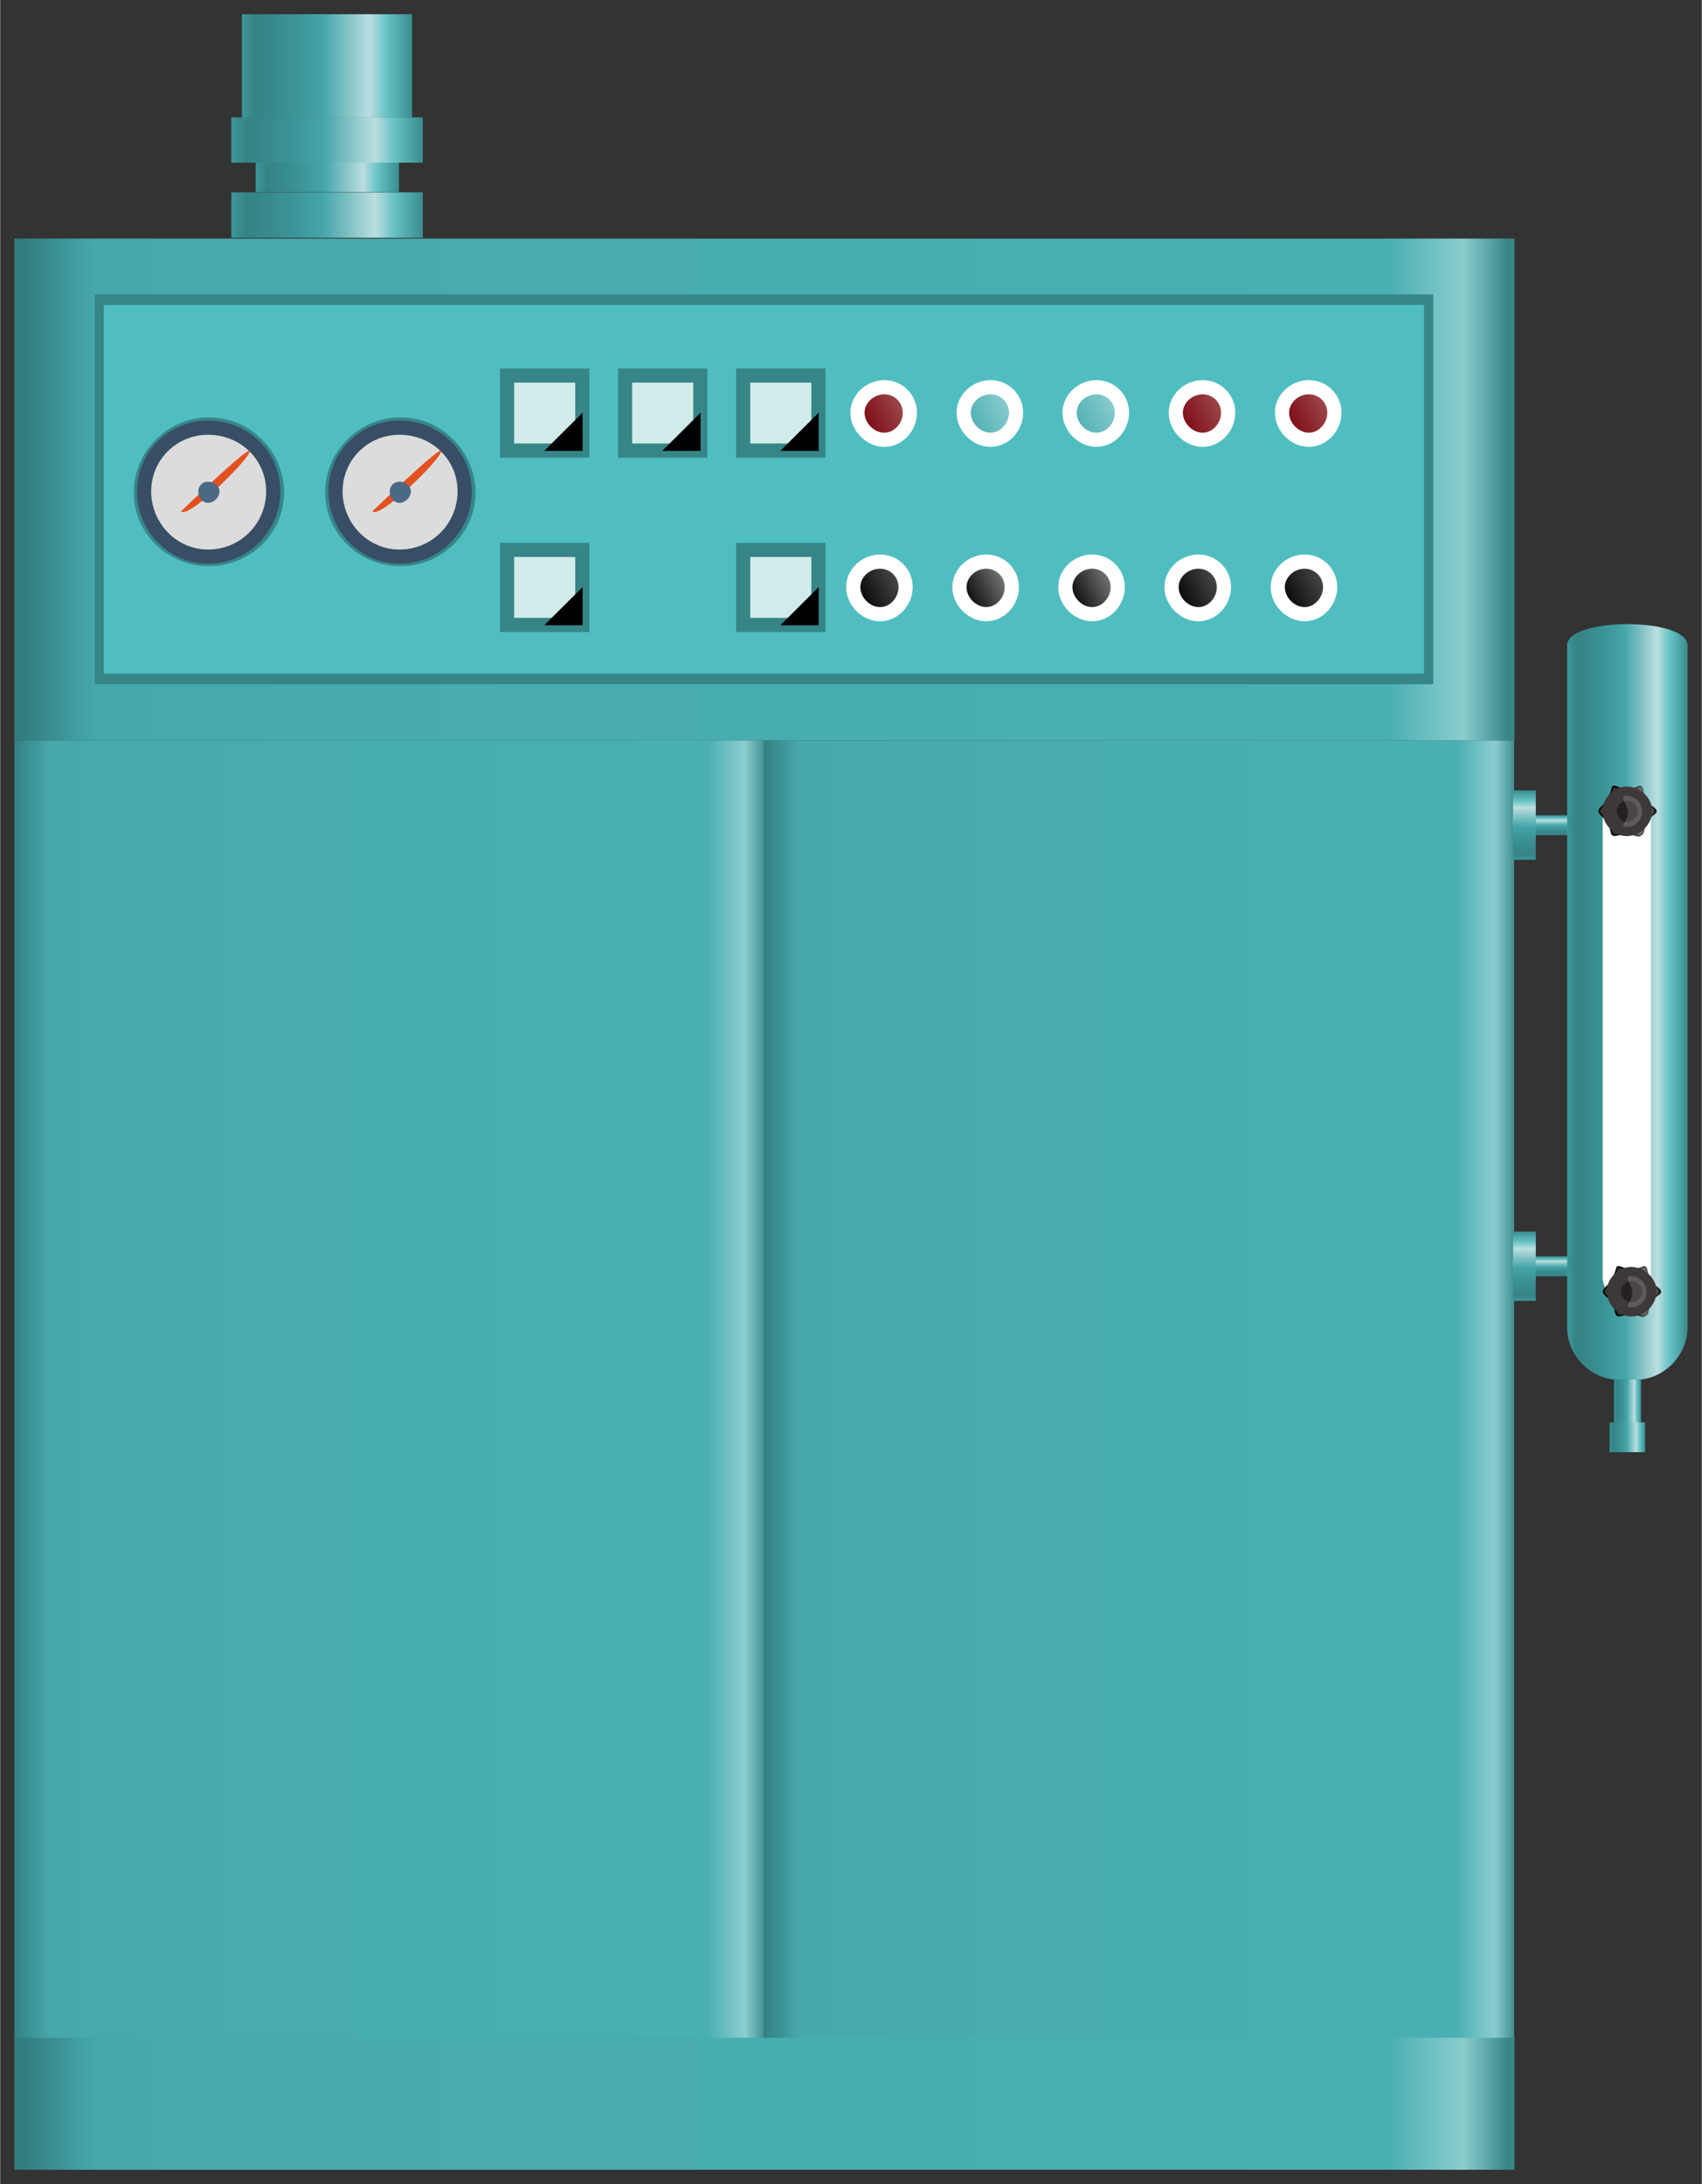<?xml version="1.0" encoding="UTF-8" standalone="no"?>
<!DOCTYPE svg PUBLIC "-//W3C//DTD SVG 1.1//EN" "http://www.w3.org/Graphics/SVG/1.1/DTD/svg11.dtd">
<!-- 由 Microsoft Visio, SVG Export 生成 罐6.svg 页-1 -->
<svg xmlns="http://www.w3.org/2000/svg" xmlns:xlink="http://www.w3.org/1999/xlink" xmlns:ev="http://www.w3.org/2001/xml-events"
		xmlns:v="http://schemas.microsoft.com/visio/2003/SVGExtensions/" width="1.25in" height="1.604in"
		viewBox="0 0 90.007 115.523" xml:space="preserve" color-interpolation-filters="sRGB" class="st23">
	<rect x="0" y="0" width="90.007" height="115.523" fill="#333333" stroke="none"/>
	<v:documentProperties v:langID="2052" v:metric="true" v:viewMarkup="false"/>

	<style type="text/css">
	<![CDATA[
		.st1 {fill:url(#grad0-5);stroke:none;stroke-linecap:butt;stroke-width:0.75}
		.st2 {fill:#368688;stroke:none;stroke-linecap:butt;stroke-width:0.75}
		.st3 {fill:#50bec1;stroke:none;stroke-linecap:butt;stroke-width:0.75}
		.st4 {fill:#dcdcdd;stroke:#384e64;stroke-linecap:butt;stroke-width:0.75}
		.st5 {fill:#e35020;stroke:none;stroke-linecap:butt;stroke-width:0.753}
		.st6 {fill:#4b6884;stroke:none;stroke-linecap:butt;stroke-width:0.75}
		.st7 {fill:#7d040f;stroke:none;stroke-linecap:butt;stroke-width:0.75}
		.st8 {fill:url(#grad0-45);stroke:#ffffff;stroke-linecap:butt;stroke-width:0.75}
		.st9 {fill:#276f71;stroke:none;stroke-linecap:butt;stroke-width:0.75}
		.st10 {fill:url(#grad0-52);stroke:#ffffff;stroke-linecap:butt;stroke-width:0.75}
		.st11 {fill:#000000;stroke:none;stroke-linecap:butt;stroke-width:0.75}
		.st12 {fill:url(#grad0-78);stroke:#ffffff;stroke-linecap:butt;stroke-width:0.75}
		.st13 {fill:url(#grad0-85);stroke:#ffffff;stroke-linecap:butt;stroke-width:0.75}
		.st14 {fill:#d1ebeb;stroke:#368688;stroke-linecap:butt;stroke-width:0.75}
		.st15 {fill:url(#grad0-132);stroke:none;stroke-linecap:butt;stroke-width:0.75}
		.st16 {fill:url(#grad0-146);stroke:none;stroke-linecap:butt;stroke-width:0.75}
		.st17 {fill:#ffffff;stroke:none;stroke-linecap:butt;stroke-width:0.75}
		.st18 {fill:#888889;stroke:none;stroke-linecap:butt;stroke-width:0.75}
		.st19 {fill:url(#grad0-174);stroke:none;stroke-linecap:butt;stroke-width:0.75}
		.st20 {fill:#ffffff;fill-opacity:0.2;stroke:none;stroke-linecap:butt;stroke-width:0.75}
		.st21 {fill:#242020;stroke:#3e3938;stroke-linecap:butt;stroke-width:0.75}
		.st22 {fill:#ffffff;fill-opacity:0.17;stroke:none;stroke-linecap:butt;stroke-width:0.75}
		.st23 {fill:none;fill-rule:evenodd;font-size:12px;overflow:visible;stroke-linecap:square;stroke-miterlimit:3}
	]]>
	</style>

	<defs id="Patterns_And_Gradients">
		<linearGradient id="grad0-5" x1="0" y1="0" x2="1" y2="0" gradientTransform="rotate(-180 0.5 0.5)">
			<stop offset="0" stop-color="#368688" stop-opacity="1"/>
			<stop offset="0.03" stop-color="#8ccdcf" stop-opacity="1"/>
			<stop offset="0.08" stop-color="#49afb2" stop-opacity="1"/>
			<stop offset="0.64" stop-color="#48acaf" stop-opacity="1"/>
			<stop offset="0.95" stop-color="#46a8ab" stop-opacity="1"/>
			<stop offset="1" stop-color="#317c7e" stop-opacity="1"/>
		</linearGradient>
		<linearGradient id="grad0-45" x1="0" y1="0" x2="1" y2="0" gradientTransform="rotate(63.435 0.5 0.5)">
			<stop offset="0" stop-color="#9f5153" stop-opacity="1"/>
			<stop offset="1" stop-color="#7b030d" stop-opacity="1"/>
		</linearGradient>
		<linearGradient id="grad0-52" x1="0" y1="0" x2="1" y2="0" gradientTransform="rotate(63.435 0.5 0.5)">
			<stop offset="0" stop-color="#91cfd1" stop-opacity="1"/>
			<stop offset="1" stop-color="#49aeb1" stop-opacity="1"/>
		</linearGradient>
		<linearGradient id="grad0-78" x1="0" y1="0" x2="1" y2="0" gradientTransform="rotate(63.435 0.5 0.5)">
			<stop offset="0" stop-color="#505050" stop-opacity="1"/>
			<stop offset="1" stop-color="#000000" stop-opacity="1"/>
		</linearGradient>
		<linearGradient id="grad0-85" x1="0" y1="0" x2="1" y2="0" gradientTransform="rotate(63.435 0.5 0.5)">
			<stop offset="0" stop-color="#818181" stop-opacity="1"/>
			<stop offset="1" stop-color="#000000" stop-opacity="1"/>
		</linearGradient>
		<linearGradient id="grad0-132" x1="0" y1="0" x2="1" y2="0" gradientTransform="rotate(-180 0.5 0.5)">
			<stop offset="0" stop-color="#398c8e" stop-opacity="1"/>
			<stop offset="0.15" stop-color="#67c3c5" stop-opacity="1"/>
			<stop offset="0.25" stop-color="#bbdee0" stop-opacity="1"/>
			<stop offset="0.52" stop-color="#45a6a9" stop-opacity="1"/>
			<stop offset="0.69" stop-color="#3c9396" stop-opacity="1"/>
			<stop offset="0.8" stop-color="#388b8d" stop-opacity="1"/>
			<stop offset="0.92" stop-color="#358385" stop-opacity="1"/>
			<stop offset="1" stop-color="#3e9799" stop-opacity="1"/>
		</linearGradient>
		<linearGradient id="grad0-146" x1="0" y1="0" x2="1" y2="0" gradientTransform="rotate(90 0.5 0.5)">
			<stop offset="0" stop-color="#398c8e" stop-opacity="1"/>
			<stop offset="0.15" stop-color="#67c3c5" stop-opacity="1"/>
			<stop offset="0.25" stop-color="#bbdee0" stop-opacity="1"/>
			<stop offset="0.52" stop-color="#45a6a9" stop-opacity="1"/>
			<stop offset="0.69" stop-color="#3c9396" stop-opacity="1"/>
			<stop offset="0.8" stop-color="#388b8d" stop-opacity="1"/>
			<stop offset="0.92" stop-color="#358385" stop-opacity="1"/>
			<stop offset="1" stop-color="#3e9799" stop-opacity="1"/>
		</linearGradient>
		<linearGradient id="grad0-174" x1="0" y1="0" x2="1" y2="0" gradientTransform="rotate(-180 0.5 0.5)">
			<stop offset="0" stop-color="#161616" stop-opacity="1"/>
			<stop offset="0.15" stop-color="#464646" stop-opacity="1"/>
			<stop offset="0.25" stop-color="#474747" stop-opacity="1"/>
			<stop offset="0.63" stop-color="#000000" stop-opacity="1"/>
		</linearGradient>
	</defs>
	<g v:mID="0" v:index="1" v:groupContext="foregroundPage">
		<title>页-1</title>
		<v:pageProperties v:drawingScale="0.0393701" v:pageScale="0.0393701" v:drawingUnits="24" v:shadowOffsetX="8.50394"
				v:shadowOffsetY="-8.50394"/>
		<g id="group5334-1" transform="translate(0.75,-0.75)" v:mID="5334" v:groupContext="group">
			<title>蒸汽锅炉</title>
			<g id="shape5335-2" v:mID="5335" v:groupContext="shape" transform="translate(-1.9984E-13,-75.6)">
				<title>shape1</title>
				<path d="M0 88.97 L79.35 88.97 L79.35 115.52 L0 115.52 L0 88.97 Z" class="st1"/>
			</g>
			<g id="shape5336-6" v:mID="5336" v:groupContext="shape" transform="translate(4.253,-78.578)">
				<title>shape2</title>
				<path d="M0 94.9 L70.8 94.9 L70.8 115.52 L0 115.52 L0 94.9 Z" class="st2"/>
			</g>
			<g id="shape5337-8" v:mID="5337" v:groupContext="shape">
				<title>shape3</title>
				<path d="M0 108.47 L79.35 108.47 L79.35 115.52 L0 115.52 L0 108.47 Z" class="st1"/>
			</g>
			<g id="group5338-11" transform="translate(3.67706E-13,-6.982)" v:mID="5338" v:groupContext="group">
				<title>工作表.5338</title>
				<g id="shape5339-12" v:mID="5339" v:groupContext="shape">
					<title>shape4</title>
					<path d="M0 46.9 L39.67 46.9 L39.67 115.52 L0 115.52 L0 46.9 Z" class="st1"/>
				</g>
				<g id="shape5340-15" v:mID="5340" v:groupContext="shape" transform="translate(39.66,-9.9476E-14)">
					<title>shape5</title>
					<path d="M0 46.9 L39.67 46.9 L39.67 115.52 L0 115.52 L0 46.9 Z" class="st1"/>
				</g>
			</g>
			<g id="shape5341-18" v:mID="5341" v:groupContext="shape" transform="translate(4.732,-79.14)">
				<title>shape6</title>
				<path d="M0 96.02 L69.83 96.02 L69.83 115.52 L0 115.52 L0 96.02 Z" class="st3"/>
			</g>
			<g id="group5342-20" transform="translate(6.315,-84.825)" v:mID="5342" v:groupContext="group">
				<title>工作表.5342</title>
				<g id="shape5343-21" v:mID="5343" v:groupContext="shape">
					<title>shape7</title>
					<path d="M0 111.62 C0 109.45 1.8 107.65 3.98 107.65 C6.15 107.65 7.95 109.45 7.95 111.62 C7.95 113.8 6.15 115.52
								 3.98 115.52 C1.8 115.52 0 113.8 0 111.62 Z" class="st2"/>
				</g>
				<g id="shape5344-23" v:mID="5344" v:groupContext="shape" transform="translate(0.547,-0.502)">
					<title>shape8</title>
					<path d="M0 112.07 C0 110.2 1.5 108.7 3.38 108.7 C5.33 108.7 6.83 110.2 6.83 112.07 C6.83 113.95 5.33 115.52
								 3.38 115.52 C1.5 115.52 0 113.95 0 112.07 Z" class="st4"/>
				</g>
				<g id="shape5345-25" v:mID="5345" v:groupContext="shape" transform="translate(-75.354,191.326) rotate(-135)">
					<title>shape9</title>
					<path d="M0.6 110.7 C0.6 110.7 0.53 115.52 0.3 115.52 C0 115.52 0 110.7 0.6 110.7 Z" class="st5"/>
				</g>
				<g id="shape5346-27" v:mID="5346" v:groupContext="shape" transform="translate(3.413,-3.345)">
					<title>shape10</title>
					<path d="M0 114.92 C0 114.62 0.22 114.4 0.52 114.4 C0.82 114.4 1.12 114.62 1.12 114.92 C1.12 115.22 0.82 115.52
								 0.52 115.52 C0.22 115.52 0 115.22 0 114.92 Z" class="st6"/>
				</g>
			</g>
			<g id="group5347-29" transform="translate(16.44,-84.825)" v:mID="5347" v:groupContext="group">
				<title>工作表.5347</title>
				<g id="shape5348-30" v:mID="5348" v:groupContext="shape">
					<title>shape11</title>
					<path d="M0 111.62 C0 109.45 1.8 107.65 3.98 107.65 C6.15 107.65 7.95 109.45 7.95 111.62 C7.95 113.8 6.15 115.52
								 3.98 115.52 C1.8 115.52 0 113.8 0 111.62 Z" class="st2"/>
				</g>
				<g id="shape5349-32" v:mID="5349" v:groupContext="shape" transform="translate(0.547,-0.502)">
					<title>shape12</title>
					<path d="M0 112.07 C0 110.2 1.5 108.7 3.38 108.7 C5.33 108.7 6.83 110.2 6.83 112.07 C6.83 113.95 5.33 115.52
								 3.38 115.52 C1.5 115.52 0 113.95 0 112.07 Z" class="st4"/>
				</g>
				<g id="shape5350-34" v:mID="5350" v:groupContext="shape" transform="translate(-75.354,191.326) rotate(-135)">
					<title>shape13</title>
					<path d="M0.6 110.7 C0.6 110.7 0.53 115.52 0.3 115.52 C0 115.52 0 110.7 0.6 110.7 Z" class="st5"/>
				</g>
				<g id="shape5351-36" v:mID="5351" v:groupContext="shape" transform="translate(3.413,-3.345)">
					<title>shape14</title>
					<path d="M0 114.92 C0 114.62 0.22 114.4 0.52 114.4 C0.82 114.4 1.12 114.62 1.12 114.92 C1.12 115.22 0.82 115.52
								 0.52 115.52 C0.22 115.52 0 115.22 0 114.92 Z" class="st6"/>
				</g>
			</g>
			<g id="group5352-38" transform="translate(159.825,20.925) rotate(90)" v:mID="5352" v:groupContext="group">
				<title>工作表.5352</title>
				<g id="group5353-39" transform="translate(1.44884E-14,-16.837)" v:mID="5353" v:groupContext="group">
					<title>工作表.5353</title>
					<g id="shape5354-40" v:mID="5354" v:groupContext="shape">
						<title>shape15</title>
						<path d="M0 113.8 C0 112.9 0.75 112.15 1.65 112.15 C2.63 112.15 3.38 112.9 3.38 113.8 C3.38 114.77 2.63 115.52
									 1.65 115.52 C0.75 115.52 0 114.77 0 113.8 Z" class="st7"/>
					</g>
					<g id="shape5355-42" v:mID="5355" v:groupContext="shape" transform="translate(0.307,-0.292)">
						<title>shape16</title>
						<path d="M0 114.1 C0 113.35 0.6 112.75 1.35 112.75 C2.1 112.75 2.78 113.35 2.78 114.1 C2.78 114.85 2.1 115.52
									 1.35 115.52 C0.6 115.52 0 114.85 0 114.1 Z" class="st8"/>
					</g>
				</g>
				<g id="group5356-46" transform="translate(1.44884E-14,-11.22)" v:mID="5356" v:groupContext="group">
					<title>工作表.5356</title>
					<g id="shape5357-47" v:mID="5357" v:groupContext="shape">
						<title>shape17</title>
						<path d="M0 113.8 C0 112.9 0.75 112.15 1.65 112.15 C2.63 112.15 3.38 112.9 3.38 113.8 C3.38 114.77 2.63 115.52
									 1.65 115.52 C0.75 115.52 0 114.77 0 113.8 Z" class="st9"/>
					</g>
					<g id="shape5358-49" v:mID="5358" v:groupContext="shape" transform="translate(0.307,-0.292)">
						<title>shape18</title>
						<path d="M0 114.1 C0 113.35 0.6 112.75 1.35 112.75 C2.1 112.75 2.78 113.35 2.78 114.1 C2.78 114.85 2.1 115.52
									 1.35 115.52 C0.6 115.52 0 114.85 0 114.1 Z" class="st10"/>
					</g>
				</g>
				<g id="group5359-53" transform="translate(1.44884E-14,-22.455)" v:mID="5359" v:groupContext="group">
					<title>工作表.5359</title>
					<g id="shape5360-54" v:mID="5360" v:groupContext="shape">
						<title>shape19</title>
						<path d="M0 113.8 C0 112.9 0.75 112.15 1.65 112.15 C2.63 112.15 3.38 112.9 3.38 113.8 C3.38 114.77 2.63 115.52
									 1.65 115.52 C0.75 115.52 0 114.77 0 113.8 Z" class="st7"/>
					</g>
					<g id="shape5361-56" v:mID="5361" v:groupContext="shape" transform="translate(0.307,-0.292)">
						<title>shape20</title>
						<path d="M0 114.1 C0 113.35 0.6 112.75 1.35 112.75 C2.1 112.75 2.78 113.35 2.78 114.1 C2.78 114.85 2.1 115.52
									 1.35 115.52 C0.6 115.52 0 114.85 0 114.1 Z" class="st8"/>
					</g>
				</g>
				<g id="group5362-59" transform="translate(1.44884E-14,-5.617)" v:mID="5362" v:groupContext="group">
					<title>工作表.5362</title>
					<g id="shape5363-60" v:mID="5363" v:groupContext="shape">
						<title>shape21</title>
						<path d="M0 113.8 C0 112.9 0.75 112.15 1.65 112.15 C2.63 112.15 3.38 112.9 3.38 113.8 C3.38 114.77 2.63 115.52
									 1.65 115.52 C0.75 115.52 0 114.77 0 113.8 Z" class="st9"/>
					</g>
					<g id="shape5364-62" v:mID="5364" v:groupContext="shape" transform="translate(0.307,-0.292)">
						<title>shape22</title>
						<path d="M0 114.1 C0 113.35 0.6 112.75 1.35 112.75 C2.1 112.75 2.78 113.35 2.78 114.1 C2.78 114.85 2.1 115.52
									 1.35 115.52 C0.6 115.52 0 114.85 0 114.1 Z" class="st10"/>
					</g>
				</g>
				<g id="group5365-65" v:mID="5365" v:groupContext="group">
					<title>工作表.5365</title>
					<g id="shape5366-66" v:mID="5366" v:groupContext="shape">
						<title>shape23</title>
						<path d="M0 113.8 C0 112.9 0.75 112.15 1.65 112.15 C2.63 112.15 3.38 112.9 3.38 113.8 C3.38 114.77 2.63 115.52
									 1.65 115.52 C0.75 115.52 0 114.77 0 113.8 Z" class="st7"/>
					</g>
					<g id="shape5367-68" v:mID="5367" v:groupContext="shape" transform="translate(0.307,-0.292)">
						<title>shape24</title>
						<path d="M0 114.1 C0 113.35 0.6 112.75 1.35 112.75 C2.1 112.75 2.78 113.35 2.78 114.1 C2.78 114.85 2.1 115.52
									 1.35 115.52 C0.6 115.52 0 114.85 0 114.1 Z" class="st8"/>
					</g>
				</g>
			</g>
			<g id="group5368-71" transform="translate(159.6,30.15) rotate(90)" v:mID="5368" v:groupContext="group">
				<title>工作表.5368</title>
				<g id="group5369-72" transform="translate(1.44884E-14,-16.837)" v:mID="5369" v:groupContext="group">
					<title>工作表.5369</title>
					<g id="shape5370-73" v:mID="5370" v:groupContext="shape">
						<title>shape25</title>
						<path d="M0 113.8 C0 112.9 0.75 112.15 1.65 112.15 C2.63 112.15 3.38 112.9 3.38 113.8 C3.38 114.77 2.63 115.52
									 1.65 115.52 C0.75 115.52 0 114.77 0 113.8 Z" class="st11"/>
					</g>
					<g id="shape5371-75" v:mID="5371" v:groupContext="shape" transform="translate(0.307,-0.292)">
						<title>shape26</title>
						<path d="M0 114.1 C0 113.35 0.6 112.75 1.35 112.75 C2.1 112.75 2.78 113.35 2.78 114.1 C2.78 114.85 2.1 115.52
									 1.35 115.52 C0.6 115.52 0 114.85 0 114.1 Z" class="st12"/>
					</g>
				</g>
				<g id="group5372-79" transform="translate(1.44884E-14,-11.22)" v:mID="5372" v:groupContext="group">
					<title>工作表.5372</title>
					<g id="shape5373-80" v:mID="5373" v:groupContext="shape">
						<title>shape27</title>
						<path d="M0 113.8 C0 112.9 0.75 112.15 1.65 112.15 C2.63 112.15 3.38 112.9 3.38 113.8 C3.38 114.77 2.63 115.52
									 1.65 115.52 C0.75 115.52 0 114.77 0 113.8 Z" class="st11"/>
					</g>
					<g id="shape5374-82" v:mID="5374" v:groupContext="shape" transform="translate(0.307,-0.292)">
						<title>shape28</title>
						<path d="M0 114.1 C0 113.35 0.6 112.75 1.35 112.75 C2.1 112.75 2.78 113.35 2.78 114.1 C2.78 114.85 2.1 115.52
									 1.35 115.52 C0.6 115.52 0 114.85 0 114.1 Z" class="st13"/>
					</g>
				</g>
				<g id="group5375-86" transform="translate(1.44884E-14,-22.455)" v:mID="5375" v:groupContext="group">
					<title>工作表.5375</title>
					<g id="shape5376-87" v:mID="5376" v:groupContext="shape">
						<title>shape29</title>
						<path d="M0 113.8 C0 112.9 0.75 112.15 1.65 112.15 C2.63 112.15 3.38 112.9 3.38 113.8 C3.38 114.77 2.63 115.52
									 1.65 115.52 C0.75 115.52 0 114.77 0 113.8 Z" class="st11"/>
					</g>
					<g id="shape5377-89" v:mID="5377" v:groupContext="shape" transform="translate(0.307,-0.292)">
						<title>shape30</title>
						<path d="M0 114.1 C0 113.35 0.6 112.75 1.35 112.75 C2.1 112.75 2.78 113.35 2.78 114.1 C2.78 114.85 2.1 115.52
									 1.35 115.52 C0.6 115.52 0 114.85 0 114.1 Z" class="st12"/>
					</g>
				</g>
				<g id="group5378-92" transform="translate(1.44884E-14,-5.617)" v:mID="5378" v:groupContext="group">
					<title>工作表.5378</title>
					<g id="shape5379-93" v:mID="5379" v:groupContext="shape">
						<title>shape31</title>
						<path d="M0 113.8 C0 112.9 0.75 112.15 1.65 112.15 C2.63 112.15 3.38 112.9 3.38 113.8 C3.38 114.77 2.63 115.52
									 1.65 115.52 C0.75 115.52 0 114.77 0 113.8 Z" class="st11"/>
					</g>
					<g id="shape5380-95" v:mID="5380" v:groupContext="shape" transform="translate(0.307,-0.292)">
						<title>shape32</title>
						<path d="M0 114.1 C0 113.35 0.6 112.75 1.35 112.75 C2.1 112.75 2.78 113.35 2.78 114.1 C2.78 114.85 2.1 115.52
									 1.35 115.52 C0.6 115.52 0 114.85 0 114.1 Z" class="st13"/>
					</g>
				</g>
				<g id="group5381-98" v:mID="5381" v:groupContext="group">
					<title>工作表.5381</title>
					<g id="shape5382-99" v:mID="5382" v:groupContext="shape">
						<title>shape33</title>
						<path d="M0 113.8 C0 112.9 0.75 112.15 1.65 112.15 C2.63 112.15 3.38 112.9 3.38 113.8 C3.38 114.77 2.63 115.52
									 1.65 115.52 C0.75 115.52 0 114.77 0 113.8 Z" class="st11"/>
					</g>
					<g id="shape5383-101" v:mID="5383" v:groupContext="shape" transform="translate(0.307,-0.292)">
						<title>shape34</title>
						<path d="M0 114.1 C0 113.35 0.6 112.75 1.35 112.75 C2.1 112.75 2.78 113.35 2.78 114.1 C2.78 114.85 2.1 115.52
									 1.35 115.52 C0.6 115.52 0 114.85 0 114.1 Z" class="st12"/>
					</g>
				</g>
			</g>
			<g id="group5384-104" transform="translate(26.062,-90.922)" v:mID="5384" v:groupContext="group">
				<title>工作表.5384</title>
				<g id="shape5385-105" v:mID="5385" v:groupContext="shape" transform="translate(1.72362E-14,-0.015)">
					<title>shape35</title>
					<path d="M0 111.55 L3.98 111.55 L3.98 115.52 L0 115.52 L0 111.55 Z" class="st14"/>
				</g>
				<g id="shape5386-107" v:mID="5386" v:groupContext="shape" transform="translate(1.965,1.42109E-14)">
					<title>shape36</title>
					<path d="M2.03 115.52 L2.03 113.5 L0 115.52 L2.03 115.52 Z" class="st11"/>
				</g>
			</g>
			<g id="group5387-109" transform="translate(32.303,-90.922)" v:mID="5387" v:groupContext="group">
				<title>工作表.5387</title>
				<g id="shape5388-110" v:mID="5388" v:groupContext="shape" transform="translate(1.72362E-14,-0.015)">
					<title>shape37</title>
					<path d="M0 111.55 L3.98 111.55 L3.98 115.52 L0 115.52 L0 111.55 Z" class="st14"/>
				</g>
				<g id="shape5389-112" v:mID="5389" v:groupContext="shape" transform="translate(1.965,1.42109E-14)">
					<title>shape38</title>
					<path d="M2.03 115.52 L2.03 113.5 L0 115.52 L2.03 115.52 Z" class="st11"/>
				</g>
			</g>
			<g id="group5390-114" transform="translate(38.55,-90.922)" v:mID="5390" v:groupContext="group">
				<title>工作表.5390</title>
				<g id="shape5391-115" v:mID="5391" v:groupContext="shape" transform="translate(1.72362E-14,-0.015)">
					<title>shape39</title>
					<path d="M0 111.55 L3.98 111.55 L3.98 115.52 L0 115.52 L0 111.55 Z" class="st14"/>
				</g>
				<g id="shape5392-117" v:mID="5392" v:groupContext="shape" transform="translate(1.965,1.42109E-14)">
					<title>shape40</title>
					<path d="M2.03 115.52 L2.03 113.5 L0 115.52 L2.03 115.52 Z" class="st11"/>
				</g>
			</g>
			<g id="group5393-119" transform="translate(26.062,-81.698)" v:mID="5393" v:groupContext="group">
				<title>工作表.5393</title>
				<g id="shape5394-120" v:mID="5394" v:groupContext="shape" transform="translate(1.72362E-14,-0.015)">
					<title>shape41</title>
					<path d="M0 111.55 L3.98 111.55 L3.98 115.52 L0 115.52 L0 111.55 Z" class="st14"/>
				</g>
				<g id="shape5395-122" v:mID="5395" v:groupContext="shape" transform="translate(1.965,1.42109E-14)">
					<title>shape42</title>
					<path d="M2.03 115.52 L2.03 113.5 L0 115.52 L2.03 115.52 Z" class="st11"/>
				</g>
			</g>
			<g id="group5396-124" transform="translate(38.55,-81.698)" v:mID="5396" v:groupContext="group">
				<title>工作表.5396</title>
				<g id="shape5397-125" v:mID="5397" v:groupContext="shape" transform="translate(1.72362E-14,-0.015)">
					<title>shape43</title>
					<path d="M0 111.55 L3.98 111.55 L3.98 115.52 L0 115.52 L0 111.55 Z" class="st14"/>
				</g>
				<g id="shape5398-127" v:mID="5398" v:groupContext="shape" transform="translate(1.965,1.42109E-14)">
					<title>shape44</title>
					<path d="M2.03 115.52 L2.03 113.5 L0 115.52 L2.03 115.52 Z" class="st11"/>
				</g>
			</g>
			<g id="shape5399-129" v:mID="5399" v:groupContext="shape" transform="translate(11.475,-102.195)">
				<title>shape45</title>
				<path d="M0 115.52 L10.13 115.52 L10.13 113.12 L0 113.12 L0 115.52 Z" class="st15"/>
			</g>
			<g id="shape5400-133" v:mID="5400" v:groupContext="shape" transform="translate(12.765,-104.61)">
				<title>shape46</title>
				<path d="M0 115.52 L7.58 115.52 L7.58 113.95 L0 113.95 L0 115.52 Z" class="st15"/>
			</g>
			<g id="shape5401-136" v:mID="5401" v:groupContext="shape" transform="translate(11.475,-106.163)">
				<title>shape47</title>
				<path d="M0 115.52 L10.13 115.52 L10.13 113.12 L0 113.12 L0 115.52 Z" class="st15"/>
			</g>
			<g id="shape5402-139" v:mID="5402" v:groupContext="shape" transform="translate(12.037,-108.548)">
				<title>shape48</title>
				<path d="M0 115.52 L9 115.52 L9 110.05 L0 110.05 L0 115.52 Z" class="st15"/>
			</g>
			<g id="group5403-142" transform="translate(79.275,-69.293)" v:mID="5403" v:groupContext="group">
				<title>工作表.5403</title>
				<g id="shape5404-143" v:mID="5404" v:groupContext="shape" transform="translate(0,-1.305)">
					<title>shape49</title>
					<path d="M0 114.47 L3.6 114.47 L3.6 115.52 L0 115.52 L0 114.47 Z" class="st16"/>
				</g>
				<g id="shape5405-147" v:mID="5405" v:groupContext="shape">
					<title>shape50</title>
					<path d="M0 111.85 L1.2 111.85 L1.2 115.52 L0 115.52 L0 111.85 Z" class="st16"/>
				</g>
			</g>
			<g id="group5406-150" transform="translate(79.275,-45.96)" v:mID="5406" v:groupContext="group">
				<title>工作表.5406</title>
				<g id="shape5407-151" v:mID="5407" v:groupContext="shape" transform="translate(0,-1.305)">
					<title>shape51</title>
					<path d="M0 114.47 L3.6 114.47 L3.6 115.52 L0 115.52 L0 114.47 Z" class="st16"/>
				</g>
				<g id="shape5408-154" v:mID="5408" v:groupContext="shape">
					<title>shape52</title>
					<path d="M0 111.85 L1.2 111.85 L1.2 115.52 L0 115.52 L0 111.85 Z" class="st16"/>
				</g>
			</g>
			<g id="shape5409-157" v:mID="5409" v:groupContext="shape" transform="translate(82.132,-41.782)">
				<title>shape53</title>
				<path d="M6.37 76.67 L6.37 112.75 C6.37 114.25 5.1 115.52 3.6 115.52 L2.77 115.52 C1.27 115.52 0 114.25 0 112.75
							 L0 76.67 C0 75.17 6.37 75.17 6.37 76.67 Z" class="st15"/>
			</g>
			<g id="shape5410-160" v:mID="5410" v:groupContext="shape" transform="translate(84.015,-45.96)">
				<title>shape55</title>
				<path d="M1.28 88.75 C2.03 88.75 2.55 89.35 2.55 90.02 L2.55 114.25 C2.55 115 2.03 115.52 1.28 115.52 C0.6 115.52
							 0 115 0 114.25 L0 90.02 C0 89.35 0.6 88.75 1.28 88.75 Z" class="st17"/>
			</g>
			<g id="shape5411-162" v:mID="5411" v:groupContext="shape" transform="translate(84.615,-38.43)">
				<title>shape56</title>
				<path d="M0 112.15 L1.43 112.15 L1.43 115.52 L0 115.52 L0 112.15 Z" class="st15"/>
			</g>
			<g id="shape5412-165" v:mID="5412" v:groupContext="shape" transform="translate(85.073,-45.975)">
				<title>shape57</title>
				<path d="M0 88.82 L0.45 115.52 L0 88.82 Z" class="st18"/>
			</g>
			<g id="shape5413-167" v:mID="5413" v:groupContext="shape" transform="translate(84.382,-37.958)">
				<title>shape58</title>
				<path d="M0 113.95 L1.88 113.95 L1.88 115.52 L0 115.52 L0 113.95 Z" class="st15"/>
			</g>
			<g id="group5414-170" transform="translate(83.79,-70.425)" v:mID="5414" v:groupContext="group">
				<title>工作表.5414</title>
				<g id="shape5415-171" v:mID="5415" v:groupContext="shape">
					<title>shape59</title>
					<path d="M2.25 112.75 C2.4 112.82 2.33 113.12 2.55 113.5 C2.7 113.8 3.08 113.87 3.08 114.1 C3.08 114.25 2.7 114.4
								 2.55 114.62 C2.4 114.92 2.48 115.3 2.25 115.37 C2.1 115.52 1.88 115.3 1.5 115.3 C1.13 115.3 0.9
								 115.45 0.75 115.37 C0.6 115.3 0.68 115 0.45 114.7 C0.3 114.4 0 114.25 0 114.1 C0 113.87 0.3 113.8
								 0.45 113.42 C0.68 113.12 0.68 112.82 0.75 112.75 C0.9 112.67 1.13 112.9 1.5 112.9 C1.95 112.9 2.18
								 112.67 2.25 112.75 Z" class="st19"/>
				</g>
				<g id="shape5416-175" v:mID="5416" v:groupContext="shape" transform="translate(0.083,-0.075)">
					<title>shape60</title>
					<path d="M2.18 112.9 C2.25 112.97 2.25 113.27 2.4 113.57 C2.55 113.87 2.85 114.02 2.85 114.17 C2.85 114.32 2.55
								 114.4 2.4 114.7 C2.25 115 2.33 115.3 2.18 115.37 C2.03 115.52 1.8 115.3 1.43 115.3 C1.05 115.3 0.83
								 115.45 0.75 115.37 C0.6 115.3 0.68 115.07 0.45 114.7 C0.3 114.4 0 114.32 0 114.17 C0 113.95 0.3
								 113.87 0.45 113.57 C0.68 113.27 0.6 112.97 0.75 112.9 C0.83 112.9 1.05 113.05 1.43 113.05 C1.88
								 113.05 2.03 112.82 2.18 112.9 Z" class="st20"/>
				</g>
				<g id="shape5417-177" v:mID="5417" v:groupContext="shape" transform="translate(0.585,-0.495)">
					<title>shape61</title>
					<path d="M0 114.55 C0 114.1 0.45 113.65 0.9 113.65 C1.43 113.65 1.88 114.1 1.88 114.55 C1.88 115.07 1.43 115.52
								 0.9 115.52 C0.45 115.52 0 115.07 0 114.55 Z" class="st21"/>
				</g>
				<g id="shape5418-179" v:mID="5418" v:groupContext="shape" transform="translate(1.042,-0.6)">
					<title>shape62</title>
					<path d="M0.52 114.77 C0.52 114.32 0 113.87 0.45 113.87 C0.9 113.87 1.27 114.25 1.27 114.7 C1.27 115.15 0.9 115.52
								 0.45 115.52 C0 115.52 0.52 115.22 0.52 114.77 Z" class="st22"/>
				</g>
			</g>
			<g id="group5419-181" transform="translate(84.022,-45.015)" v:mID="5419" v:groupContext="group">
				<title>工作表.5419</title>
				<g id="shape5420-182" v:mID="5420" v:groupContext="shape">
					<title>shape63</title>
					<path d="M2.25 112.75 C2.4 112.82 2.33 113.12 2.55 113.5 C2.7 113.8 3.08 113.87 3.08 114.1 C3.08 114.25 2.7 114.4
								 2.55 114.62 C2.4 114.92 2.48 115.3 2.25 115.37 C2.1 115.52 1.88 115.3 1.5 115.3 C1.13 115.3 0.9
								 115.45 0.75 115.37 C0.6 115.3 0.68 115 0.45 114.7 C0.3 114.4 0 114.25 0 114.1 C0 113.87 0.3 113.8
								 0.45 113.42 C0.68 113.12 0.68 112.82 0.75 112.75 C0.9 112.67 1.13 112.9 1.5 112.9 C1.95 112.9 2.18
								 112.67 2.25 112.75 Z" class="st19"/>
				</g>
				<g id="shape5421-185" v:mID="5421" v:groupContext="shape" transform="translate(0.083,-0.075)">
					<title>shape64</title>
					<path d="M2.18 112.9 C2.25 112.97 2.25 113.27 2.4 113.57 C2.55 113.87 2.85 114.02 2.85 114.17 C2.85 114.32 2.55
								 114.4 2.4 114.7 C2.25 115 2.33 115.3 2.18 115.37 C2.03 115.52 1.8 115.3 1.43 115.3 C1.05 115.3 0.83
								 115.45 0.75 115.37 C0.6 115.3 0.68 115.07 0.45 114.7 C0.3 114.4 0 114.32 0 114.17 C0 113.95 0.3
								 113.87 0.45 113.57 C0.68 113.27 0.6 112.97 0.75 112.9 C0.83 112.9 1.05 113.05 1.43 113.05 C1.88
								 113.05 2.03 112.82 2.18 112.9 Z" class="st20"/>
				</g>
				<g id="shape5422-187" v:mID="5422" v:groupContext="shape" transform="translate(0.585,-0.495)">
					<title>shape65</title>
					<path d="M0 114.55 C0 114.1 0.45 113.65 0.9 113.65 C1.43 113.65 1.88 114.1 1.88 114.55 C1.88 115.07 1.43 115.52
								 0.9 115.52 C0.45 115.52 0 115.07 0 114.55 Z" class="st21"/>
				</g>
				<g id="shape5423-189" v:mID="5423" v:groupContext="shape" transform="translate(1.042,-0.6)">
					<title>shape66</title>
					<path d="M0.52 114.77 C0.52 114.32 0 113.87 0.45 113.87 C0.9 113.87 1.27 114.25 1.27 114.7 C1.27 115.15 0.9 115.52
								 0.45 115.52 C0 115.52 0.52 115.22 0.52 114.77 Z" class="st22"/>
				</g>
			</g>
		</g>
	</g>
</svg>

